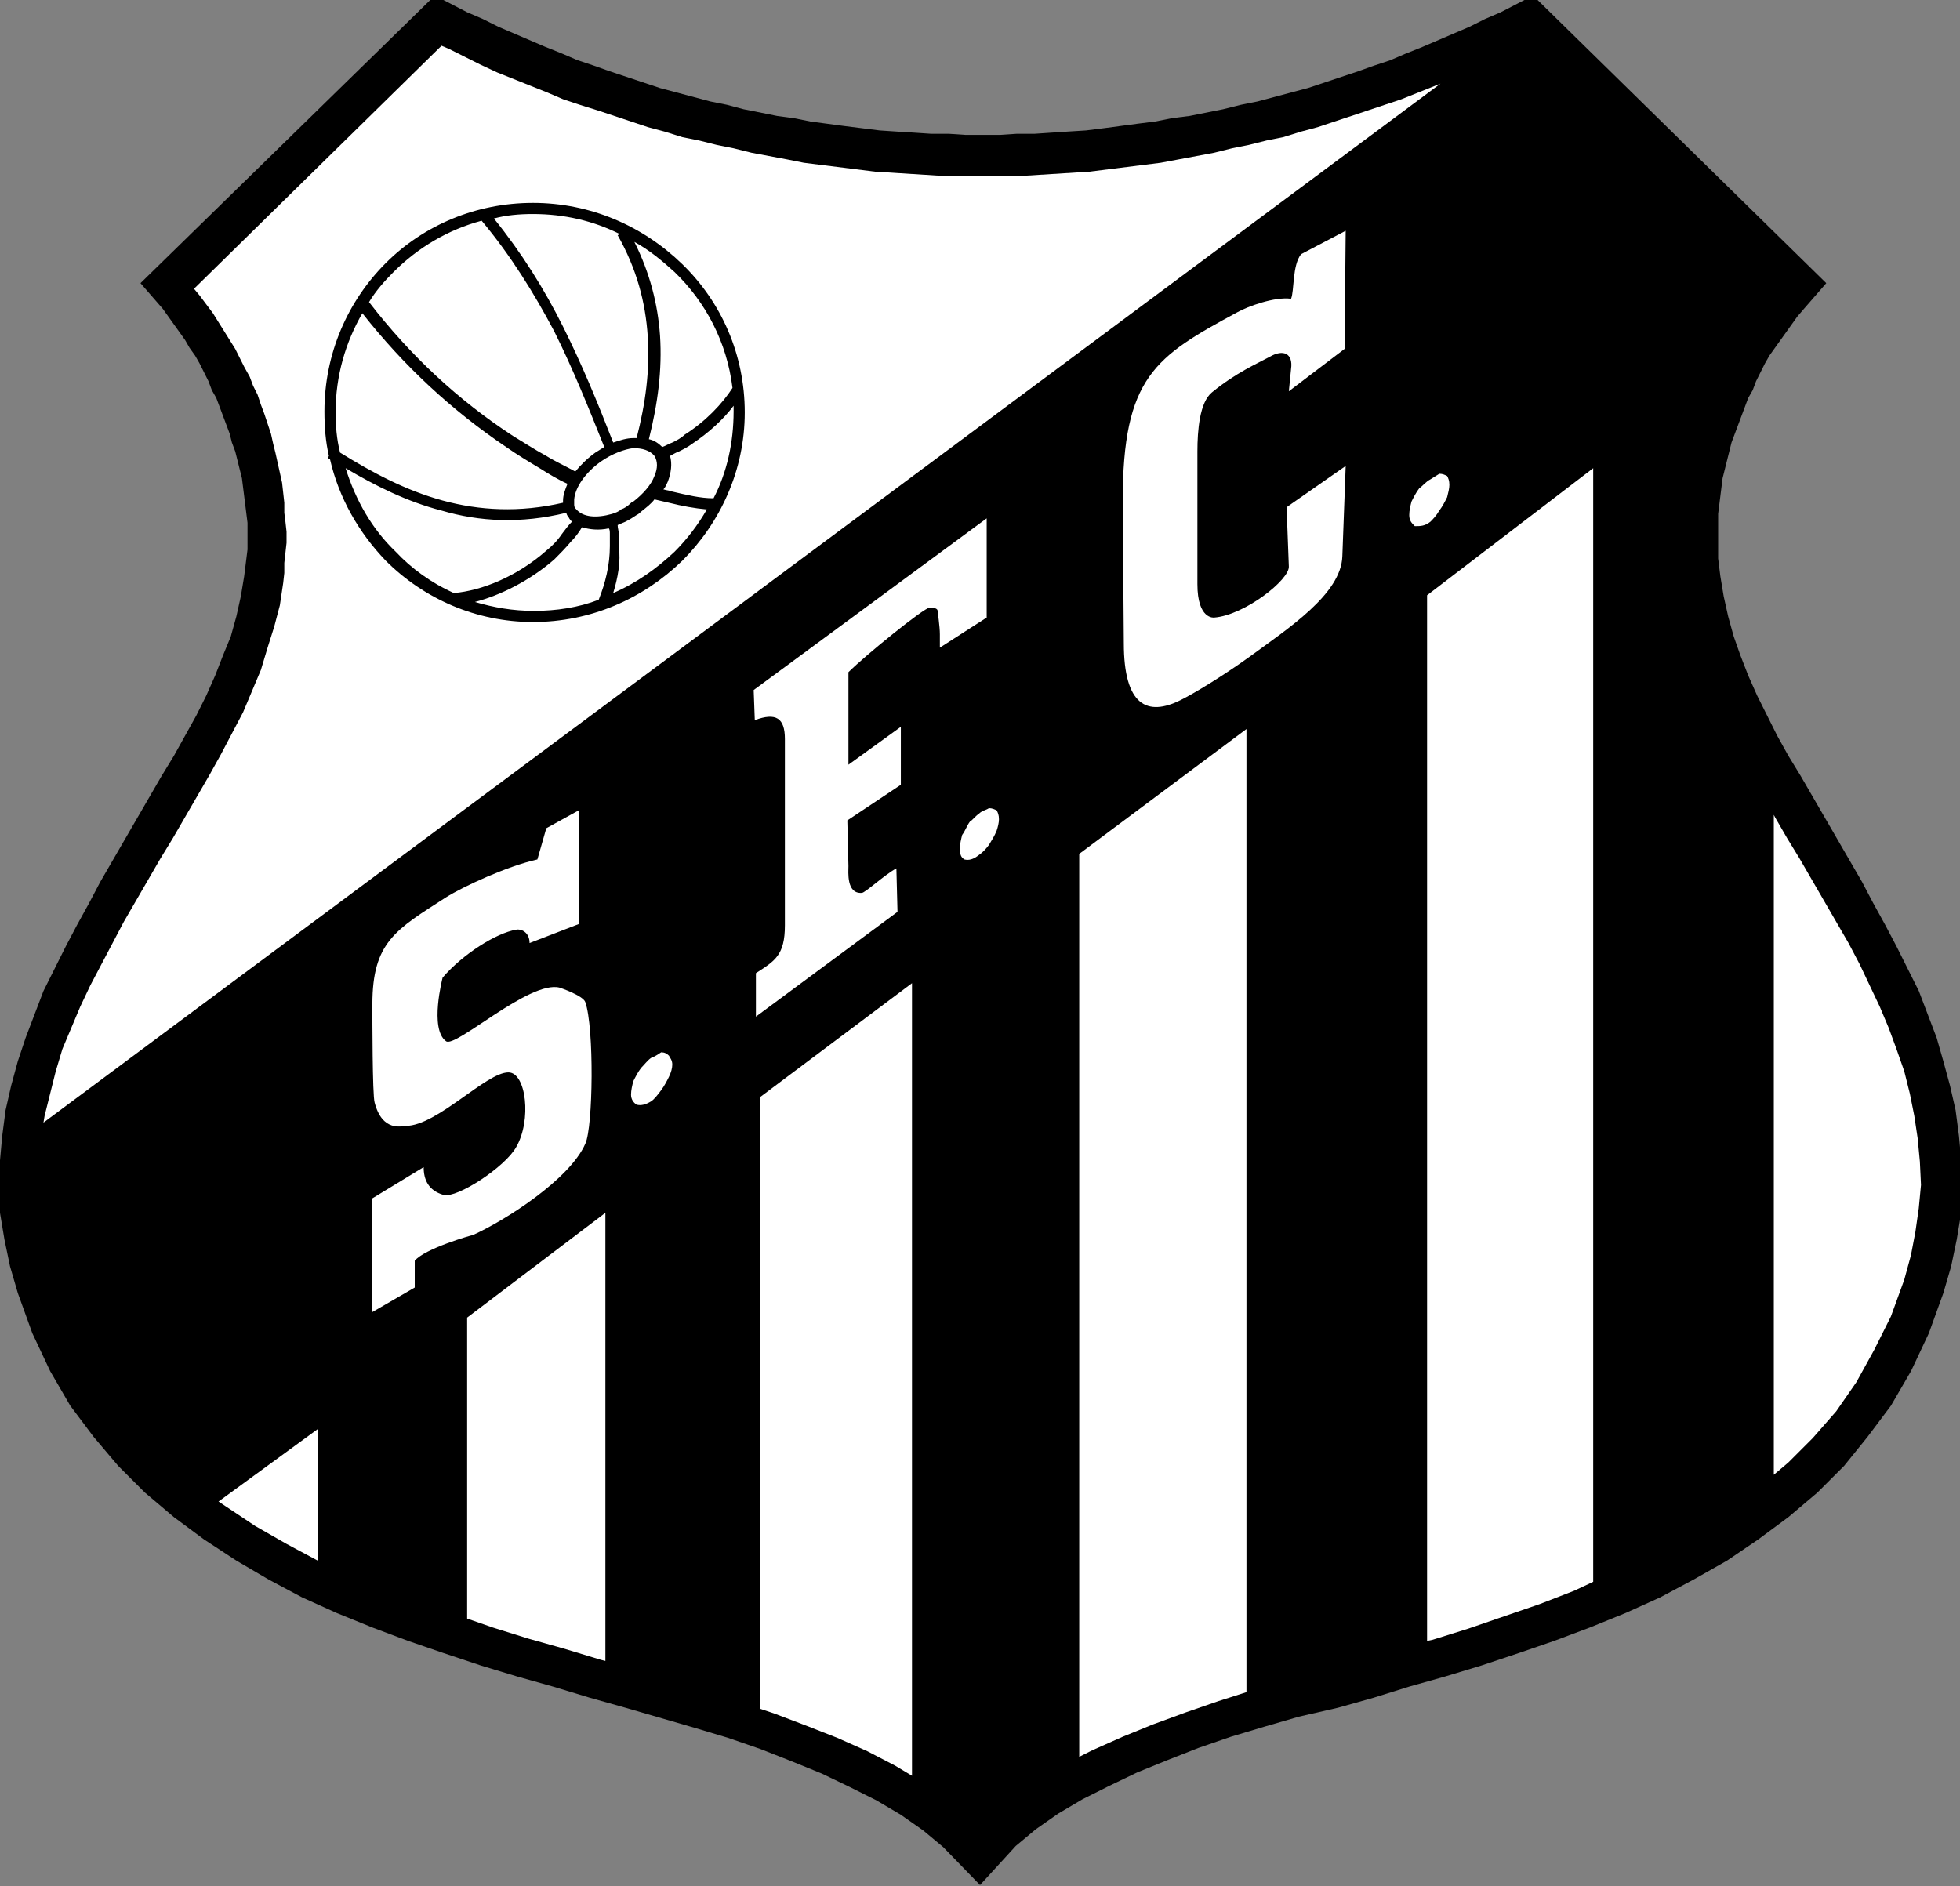 <svg id="Layer_1" xmlns="http://www.w3.org/2000/svg" viewBox="-200.5 312 175.8 169.2"><rect x="-200.5" y="312" width="175.8" height="169.2" fill="#808080" stroke="none"/><style>.st0{fill:#FFFFFF;}</style><path d="M-200.5 481.2zm87.9-.1l-3.3-3.4-1.8-1.5-2-1.4-2.2-1.3-2.4-1.2-2.5-1.2-2.7-1.1-2.8-1.1-2.9-1-3-.9-3.1-.9-3.1-.9-3.2-.9-3.3-1-3.2-.9-3.3-1-3.3-1.1-3.2-1.1-3.2-1.2-3.2-1.3-3.1-1.4-3-1.6-2.9-1.7-2.9-1.9-2.7-2-2.6-2.2-2.4-2.4-2.2-2.6-2.1-2.8-1.8-3.1-1.6-3.4-1.3-3.6-.7-2.4-.5-2.4-.4-2.4-.1-2.3.1-2.4.2-2.2.3-2.3.5-2.2.6-2.2.7-2.1.8-2.1.8-2.1 1-2 1-2 1-1.9 1.1-2 1-1.9 1.1-1.9 1.1-1.9 1.1-1.9 1.1-1.9 1.1-1.9 1.1-1.8 1-1.8 1-1.8.9-1.8.8-1.8.7-1.8.7-1.7.5-1.8.4-1.8.3-1.8.1-.8.1-.8.1-.8v-2.4l-.1-.8-.1-.8-.1-.8-.1-.8-.1-.8-.2-.8-.2-.8-.2-.8-.3-.8-.2-.8-.3-.8-.3-.8-.3-.8-.3-.8-.4-.7-.3-.8-.4-.8-.4-.8-.4-.7-.5-.7-.4-.7-.5-.7-.5-.7-.5-.7-.5-.7-2-2.3 26.4-25.8 2.9 1.5 1.4.6 1.4.7 1.4.6 1.4.6 1.4.6 1.5.6 1.4.6 1.5.5 1.4.5 1.5.5 1.5.5 1.5.5 1.5.4 1.5.4 1.5.4 1.5.3 1.5.4 1.5.3 1.5.3 1.5.2 1.5.3 1.5.2 1.5.2 1.6.2 1.6.2 1.5.1 1.6.1 1.5.1h1.6l1.5.1h3.1l1.5-.1h1.6l1.5-.1 1.5-.1 1.6-.1 1.6-.2 1.5-.2 1.5-.2 1.6-.2 1.5-.3 1.6-.2 1.5-.3 1.5-.3 1.6-.4 1.5-.3 1.5-.4 1.5-.4 1.5-.4 1.5-.5 1.5-.5 1.5-.5 1.4-.5 1.5-.5 1.4-.6 1.5-.6 1.4-.6 1.4-.6 1.4-.6 1.4-.7 1.4-.6 2.9-1.5 26.3 25.8-2 2.3-.6.7-.5.7-.5.7-.5.7-.5.7-.5.7-.4.7-.4.8-.4.8-.3.8-.4.7-.3.8-.3.8-.3.8-.3.8-.3.8-.2.8-.2.8-.2.8-.2.8-.1.8-.1.8-.1.8-.1.8v4l.1.8.1.8.3 1.8.4 1.8.5 1.8.6 1.7.7 1.8.8 1.8.9 1.8.9 1.8 1 1.8 1.1 1.8 1.1 1.9 1.1 1.9 1.1 1.9 1.1 1.9 1.1 1.9 1 1.9 1.1 2 1 1.9 1 2 1 2 .8 2.1.8 2.1.6 2.1.6 2.2.5 2.2.3 2.3.2 2.2.1 2.4-.1 2.3-.4 2.4-.5 2.4-.7 2.4-1.3 3.6-1.6 3.4-1.8 3.1-2.1 2.8-2.1 2.6-2.4 2.4-2.6 2.2-2.7 2-2.8 1.9-3 1.7-3 1.6-3.1 1.4-3.2 1.3-3.2 1.2-3.2 1.1-3.3 1.1-3.3 1-3.2.9-3.2 1-3.2.9-3.5.8-3.1.9-3 .9-2.9 1-2.8 1.1-2.7 1.1-2.5 1.2-2.4 1.2-2.2 1.3-2 1.4-1.8 1.5-3.2 3.5z"/><path class="st0" d="M-118.7 471.3l-1.5-.9-2.5-1.3-2.7-1.2-2.8-1.1-2.9-1.1-1.2-.4v-54.9l13.6-10.2v71.1zm-27.5-50.5V461l-.4-.1-3.3-1-3.2-.9-3.2-1-2.3-.8v-27l12.4-9.4zm-25.8 19.4V452l-2.8-1.5-2.8-1.6-2.7-1.8-.6-.4 8.9-6.5zm-24.6-27.5l.1-.6.5-2 .5-2 .6-2 .8-1.9.8-1.9.9-1.9 1-1.9 1-1.9 1-1.9 1.1-1.9 1.1-1.9 1.1-1.9 1.1-1.8 1.1-1.9 1.1-1.9 1.1-1.9 1-1.8 1-1.9 1-1.9.8-1.9.8-1.9.6-2 .6-1.9.5-1.9.3-2 .1-.9v-.9l.1-.9.1-.9v-1l-.1-.9-.1-.8v-.9l-.1-.9-.1-.9-.2-.9-.2-.9-.2-.9-.2-.8-.2-.9-.3-.9-.3-.9-.3-.8-.3-.9-.4-.8-.3-.8-.5-.9-.4-.8-.4-.8-.5-.8-.5-.8-.5-.8-.5-.8-.6-.8-.6-.8-.5-.6 22.2-21.8.7.3 1.4.7 1.4.7 1.5.7 1.5.6 1.5.6 1.5.6 1.4.6 1.5.5 1.6.5 1.5.5 1.5.5 1.5.5 1.5.4 1.6.5 1.5.3 1.6.4 1.5.3 1.6.4 1.6.3 1.6.3 1.5.3 1.6.2 1.6.2 1.6.2 1.6.2 1.6.1 1.6.1 1.6.1 1.6.1h6.4l1.6-.1 1.6-.1 1.6-.1 1.6-.1 1.6-.2 1.6-.2 1.6-.2 1.6-.2 1.6-.3 1.6-.3 1.6-.3 1.6-.4 1.5-.3 1.6-.4 1.5-.3 1.6-.5 1.5-.4 1.5-.5 1.5-.5 1.5-.5 1.5-.5 1.5-.5 1.5-.6 1.5-.6.5-.2-125.3 93.2zm139-58.7v99.9l-1.7.8-3.1 1.2-3.2 1.1-3.2 1.1-3.2 1-.5.1v-93.8l14.9-11.4zm-31.1 23.4v86.4l-2.5.8-2.9 1-3 1.1-2.7 1.1-2.7 1.2-1.2.6v-81l15-11.2zm47.3 7.7l.1.2 1.1 1.9 1.1 1.8 1.1 1.9 1.1 1.9 1.1 1.9 1.1 1.9 1 1.9.9 1.9.9 1.9.8 1.9.7 1.9.7 2 .5 2 .4 2 .3 2 .2 2.1.1 2.1-.2 2.1-.3 2.1-.4 2.1-.6 2.2-1.2 3.3-1.5 3-1.6 2.9-1.8 2.6-2.1 2.4-2.2 2.2-1.3 1.1v-59.2zm-125.7 34.4l4.6-2.8c0 1.1.4 2.1 1.8 2.5 1.2.3 5.5-2.5 6.5-4.3 1.4-2.4.9-6.7-.7-6.7-2 0-6.4 4.8-9.2 4.8-.3 0-2.1.6-2.8-2.1-.2-.7-.2-7.5-.2-8.8 0-5.6 2.1-6.7 6.6-9.6 1.6-1 5.5-2.8 8.2-3.4l.8-2.8 2.9-1.6v10.2l-4.4 1.7c0-1-.8-1.3-1.2-1.2-1.8.3-4.8 2.2-6.6 4.3 0 0-1.2 4.6.3 5.7.8.7 7.5-5.5 10.2-4.8 0 0 2.1.7 2.3 1.3.8 2.3.7 11.2 0 12.7-1.4 3.2-7.2 6.9-10.1 8.2-.1 0-4.3 1.2-5.2 2.3v2.4l-3.8 2.2v-10.2zm25-12.6c.3-.1.6-.3.9-.5.3 0 .5.1.7.3.1.2.3.4.3.8 0 .3-.1.7-.3 1.1-.2.4-.4.8-.7 1.2-.3.4-.6.8-.9 1-.5.3-.9.4-1.3.3-.3-.2-.5-.5-.5-.9s.1-.8.2-1.2c.2-.4.4-.8.7-1.2.3-.3.6-.7.9-.9zm9.2-33l20.9-15.4v8.9l-4.2 2.7v-1.2c0-.7-.2-2-.2-2.1 0-.2-.3-.3-.7-.3-.5 0-5.8 4.3-7.3 5.8v8.3l4.7-3.4v5.2l-4.8 3.2.1 4.1c0 .5-.2 2.5 1.2 2.4.3 0 2-1.6 3.1-2.2l.1 3.9-12.7 9.4v-3.9c1.7-1.1 2.6-1.6 2.6-4.3v-16.7c0-1.9-.8-2.4-2.7-1.7l-.1-2.7zm20.2 11.1c.3-.3.6-.3.9-.5.3 0 .5.1.7.2.1.2.2.4.2.8 0 .3-.1.7-.2 1-.2.5-.4.8-.7 1.3-.3.4-.6.7-.9.9-.5.4-.9.5-1.3.4-.3-.2-.4-.4-.4-1 0-.4.1-.8.2-1.2.3-.4.4-.8.7-1.2.2-.1.5-.5.8-.7zm27.8-37.9l.2-2c.2-1.4-.7-1.8-1.9-1.1-1.1.6-3 1.4-5.2 3.2-1.1.9-1.3 3.4-1.3 5.3v11.9c0 3.2 1.5 3 1.5 3 2.7-.2 6.8-3.4 6.7-4.6l-.2-5.3 5.3-3.7-.3 8.1c-.1 3.4-4.9 6.5-8.3 9-2.5 1.8-5 3.3-6.2 3.9-3 1.5-5.1.5-5.1-5.1l-.1-12.7c0-11.2 2.9-13 10.3-17 .9-.5 3.3-1.4 4.8-1.2.3-.7.1-3 .9-4l4-2.1-.1 10.6-5 3.8zm12.7 7.9c.3-.2.5-.3.8-.5.3 0 .5.1.7.2.1.2.2.4.2.8 0 .3-.1.7-.2 1.1-.2.4-.4.8-.7 1.2-.3.5-.6.8-.8 1-.5.4-.9.4-1.4.4-.3-.3-.5-.5-.5-1 0-.4.1-.8.2-1.2.2-.4.4-.8.7-1.2.3-.2.6-.6 1-.8z"/><path d="M-148.3 359.3c-.3.5-.6.9-1 1.3-.5.6-1 1.1-1.5 1.6-2.2 1.9-4.8 3.2-7.1 3.8 1.7.5 3.4.8 5.3.8 2 0 4-.3 5.8-1 .6-1.5 1-3.1 1-4.8v-1.1c0-.2 0-.4-.1-.5-.9.2-1.7.1-2.4-.1zm-11.5 5.9c2.5-.2 5.7-1.5 8.3-3.8.5-.4 1-.9 1.4-1.5.3-.4.6-.8.9-1.1-.1-.1-.2-.2-.3-.4-.1-.1-.2-.3-.2-.4-4.1 1-7.8.8-11.2-.2-3.1-.8-5.9-2.2-8.6-3.8.9 2.9 2.4 5.5 4.5 7.5 1.4 1.5 3.2 2.8 5.2 3.7zm7.1-35c5.2 0 9.9 2.1 13.4 5.5s5.6 8.1 5.6 13.3c0 5.2-2.2 9.9-5.6 13.3-3.5 3.4-8.2 5.5-13.4 5.5-5.1 0-9.8-2.1-13.2-5.5-2.4-2.5-4.2-5.6-5-9.1-.1 0-.1-.1-.2-.1l.1-.2c-.3-1.3-.4-2.6-.4-4 0-5.2 2.1-9.9 5.5-13.3 3.4-3.4 8.1-5.4 13.2-5.4zm0 1c-1.2 0-2.4.1-3.5.4 2.5 3.1 4.5 6.3 6.2 9.7 1.7 3.4 3.1 6.8 4.5 10.4.6-.2 1.2-.4 1.8-.4h.3c.8-3.1 1.2-6.1 1-9.1-.2-3.1-1-6.1-2.7-9.1l.2-.1c-2.4-1.2-5-1.8-7.8-1.8zm-4.6.6c-3 .8-5.7 2.4-7.9 4.6-.8.8-1.6 1.7-2.2 2.7 3.7 4.8 8 8.8 12.9 12 1 .6 1.9 1.2 3 1.8.8.5 1.7.9 2.6 1.4.5-.6 1.1-1.2 1.8-1.7.3-.2.5-.3.8-.5-1.4-3.5-2.8-7-4.5-10.4-1.8-3.4-3.9-6.8-6.5-9.9zm-10.7 8.3c-1.5 2.6-2.4 5.6-2.4 8.9 0 1.2.1 2.4.4 3.6 2.9 1.8 5.9 3.4 9.2 4.3 3.3.9 6.9 1.1 10.8.2v-.2c0-.5.2-1 .4-1.5-.9-.4-1.7-.9-2.5-1.4-1-.6-2-1.2-3-1.9-4.9-3.3-9.2-7.3-12.9-12zm22.5 25.1c2.1-.9 3.9-2.2 5.5-3.7 1.1-1.1 2.1-2.4 2.9-3.8-1.1-.1-2.2-.3-3.4-.6l-1.3-.3c-.3.4-.7.7-1.2 1.1-.1.1-.2.2-.4.3-.3.2-.6.4-1 .6-.2.1-.5.2-.7.3 0 .3.1.5.1.8v1.1c.2 1.4-.1 2.9-.5 4.2zm9-8.5c1.2-2.3 1.8-5 1.8-7.8v-.5c-.9 1.2-2.2 2.4-3.7 3.4-.4.3-.8.5-1.2.7-.3.1-.6.3-.8.4.2.7.1 1.5-.2 2.3-.1.2-.2.5-.4.7.3.1.6.1.8.2 1.3.3 2.5.6 3.7.6zm1.7-9.9c-.5-4.1-2.4-7.7-5.2-10.4-1.1-1-2.3-2-3.6-2.7 1.4 2.8 2.1 5.6 2.3 8.4.2 3.1-.2 6.1-1 9.3.5.1.9.4 1.2.7.3-.1.6-.3.9-.4.4-.2.8-.4 1.1-.7 1.9-1.2 3.4-2.8 4.3-4.2zm-11.8 6.6c-1.4 1-2.3 2.3-2.4 3.4v.5c0 .2.1.3.2.4.6.7 1.8.8 3.2.4.3-.1.6-.2.8-.4.3-.1.6-.3.8-.5.1-.1.2-.2.3-.2.9-.7 1.6-1.5 1.9-2.3.3-.7.3-1.3 0-1.8-.4-.5-1.1-.7-1.9-.7-.8.1-1.9.5-2.9 1.2zm2.7 3.9z"/></svg>